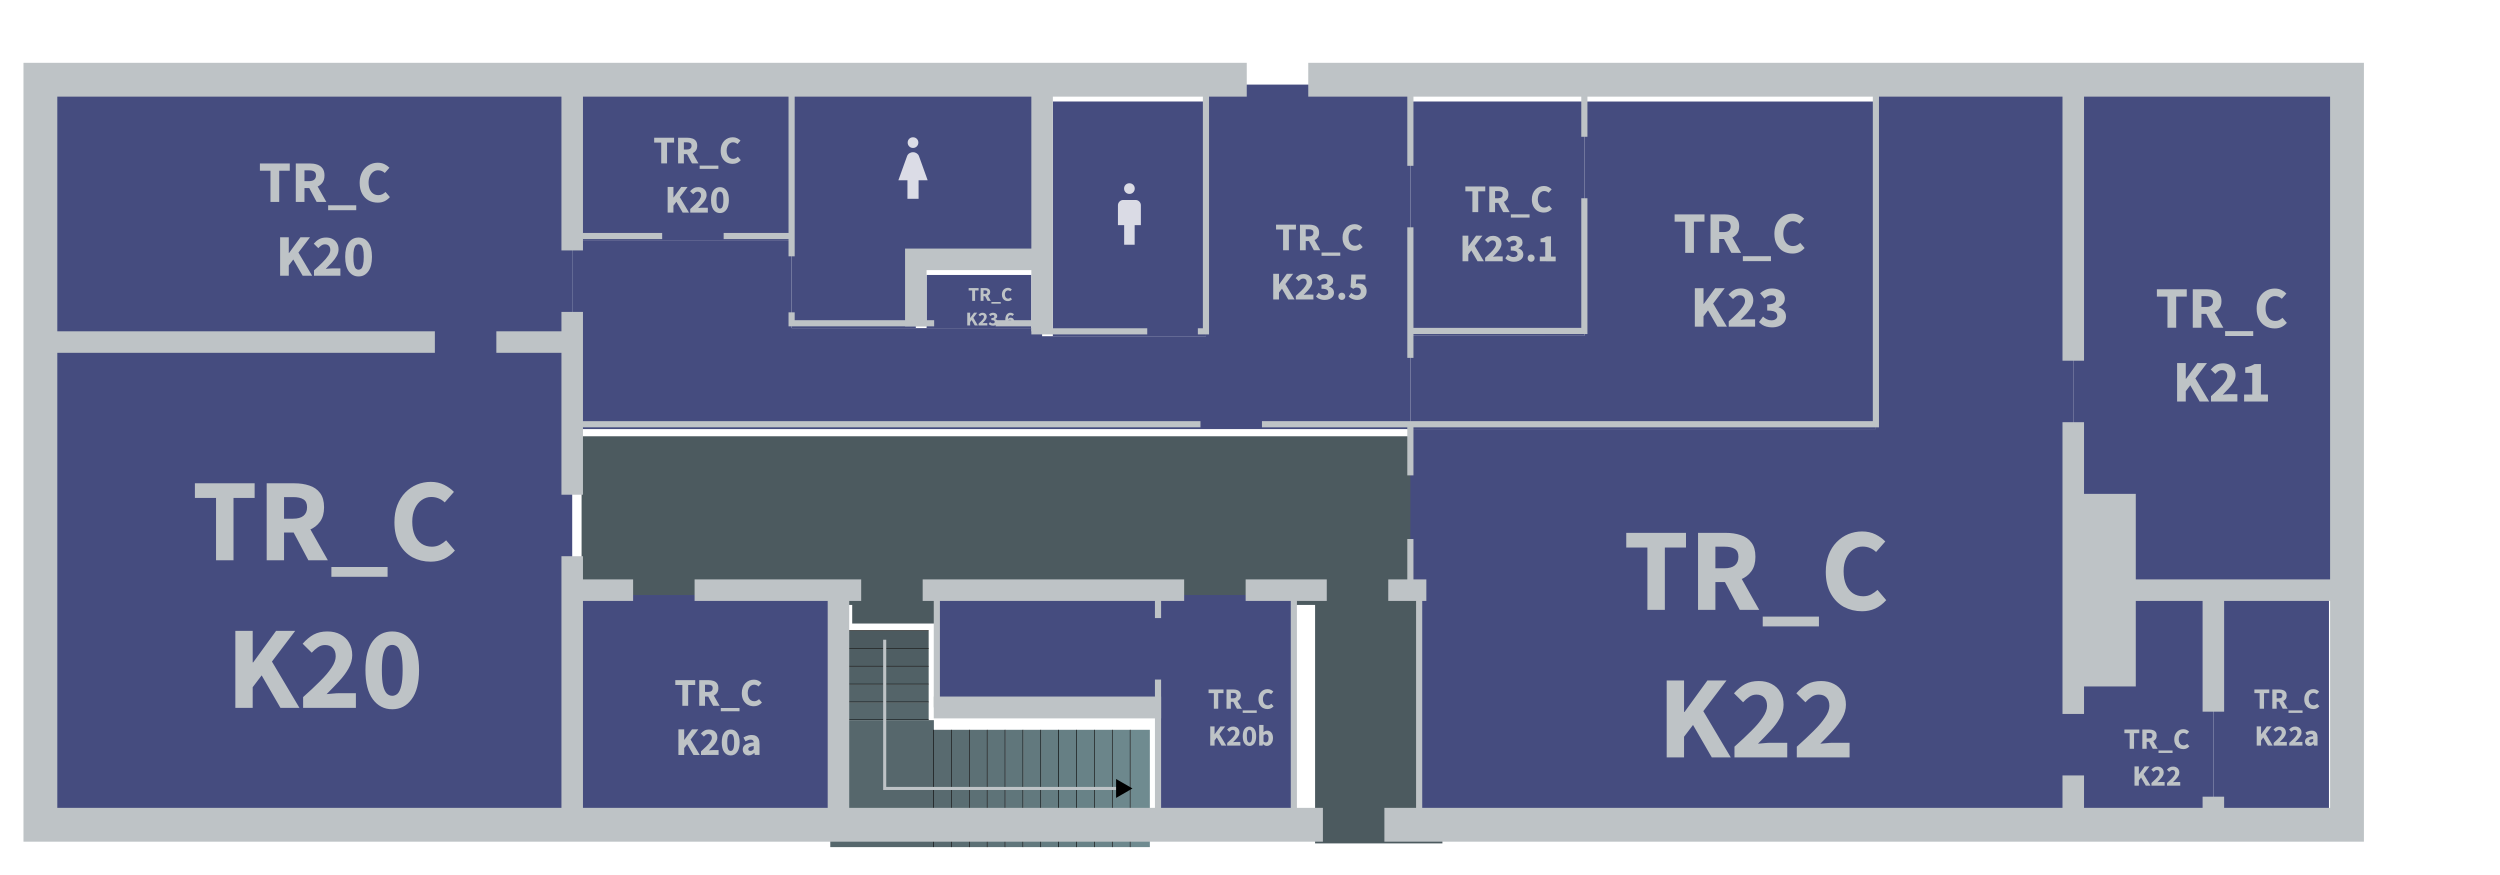 <svg width="4000" height="1400" version="1.1" id="svg1" xml:space="preserve" xmlns="http://www.w3.org/2000/svg">
  <defs id="defs1">
    <marker style="overflow:visible" id="Triangle" refX="0" refY="0" orient="auto-start-reverse" markerWidth="1" markerHeight="1" viewBox="0 0 1 1" preserveAspectRatio="xMidYMid">
      <path transform="scale(.5)" style="fill:context-stroke;fill-rule:evenodd;stroke:context-stroke;stroke-width:1pt" d="m5.77 0-8.65 5V-5Z" id="path597"/>
    </marker>
  </defs>
  <g id="floor_-1" transform="matrix(40.994 0 0 40.994 1.002 -10510.757)" style="display:inline">
    <path style="font-variation-settings:'wdth' 70, 'wght' 600;display:inline;fill:#4c5a5f;fill-opacity:1;stroke:none;stroke-width:0.488" d="M22.675 280.01v-6.584h33.25v6.583h.348v9.307h-4.97v-9.307H37.14v.726h-3.903v-.726z" id="path3"/>
    <g id="rooms_-1" style="display:inline;opacity:1" transform="matrix(.024 0 0 .024 -.024 255.987)">
      <path style="font-variation-settings:'wght' 700;display:inline;opacity:1;fill:#454c7f;fill-opacity:1;stroke-width:0" d="M65.665 154.67h1221.677V408.85H930.527v957.45H65.665Z" id="TR_CK20"/>
      <rect style="font-variation-settings:'wght' 700;display:inline;opacity:1;fill:#454c7f;fill-opacity:1;stroke-width:0" id="TR_CK20a" width="427.947" height="381.536" x="935.57" y="984.763"/>
      <path style="font-variation-settings:'wght' 700;display:inline;opacity:1;fill:#454c7f;fill-opacity:1;stroke-width:10" d="M1523.517 984.763h580.588V1366.3h-220.89v-190.768h-359.698Z" id="TR_CK20b"/>
      <path style="font-variation-settings:'wght' 700;fill:#454c7f;fill-opacity:1;stroke-width:10" d="M3816.808 154.67v830.093h-352.692V832.935h-92.49V154.671Z" id="TR_CK21"/>
      <path style="font-variation-settings:'wght' 700;display:inline;opacity:1;fill:#454c7f;fill-opacity:1;stroke-width:10" d="M2293.61 714.905h757.075V154.671h320.94v830.092h227.84V1366.3h-1291.58V984.763h-14.275z" id="TR_CK22"/>
      <rect style="font-variation-settings:'wght' 700;fill:#454c7f;fill-opacity:1;stroke-width:0" id="TR_CK22a" width="188" height="381.536" x="3599.466" y="984.763"/>
      <path style="font-variation-settings:'wght' 700;display:inline;opacity:1;fill:#454c7f;fill-opacity:1;stroke-width:10" d="m2293.61 563.388 282.936-.177V182.17h474.139v532.734H2293.61z" id="TR_CK23"/>
      <rect style="font-variation-settings:'wght' 700;display:inline;opacity:1;fill:#454c7f;fill-opacity:1;stroke-width:0" id="TR_CK23-1" width="282.936" height="381.044" x="2293.61" y="182.167"/>
      <rect style="font-variation-settings:'wght' 700;display:inline;opacity:1;fill:#454c7f;fill-opacity:1;stroke-width:0" id="TR_CK23-2" width="248.971" height="381.682" x="1712.203" y="182.167"/>
      <path style="font-variation-settings:'wght' 700;display:inline;opacity:1;fill:#454c7f;fill-opacity:1;stroke-width:10" d="M1287.342 154.67h407.36v292.09h-205.36v103.96h-202Z" id="TR_CK23-3"/>
      <path style="font-variation-settings:'wght' 700;display:inline;opacity:1;fill:#454c7f;fill-opacity:1;stroke-width:10" d="M930.527 408.849h356.815v141.872h407.36v13.128h266.472V154.671h332.436v560.234H930.527z" id="TR_CK23-5"/>
      <rect style="font-variation-settings:'wght' 700;display:inline;opacity:1;fill:#454c7f;fill-opacity:1;stroke-width:0" id="TR_CK23-6" width="170.359" height="86.457" x="1506.844" y="464.264"/>
    </g>
    <g id="staires_-1" transform="matrix(.024 0 0 .024 -19.761 298.28)" style="display:inline">
      <rect style="font-variation-settings:'wdth' 70, 'wght' 600;display:inline;fill:#4c5a5f;fill-opacity:1;stroke-width:6.174;stroke-dasharray:none" id="rect98" width="160" height="29.064" x="-2332.602" y="690.217" transform="scale(-1)"/>
      <rect style="font-variation-settings:'wdth' 70, 'wght' 600;display:inline;fill:#4f5e63;fill-opacity:1;stroke-width:6.174;stroke-dasharray:none" id="rect99" width="160" height="29.064" x="-2332.602" y="661.153" transform="scale(-1)"/>
      <rect style="font-variation-settings:'wdth' 70, 'wght' 600;display:inline;fill:#516166;fill-opacity:1;stroke-width:6.174;stroke-dasharray:none" id="rect100" width="160" height="29.064" x="-2332.602" y="632.089" transform="scale(-1)"/>
      <rect style="font-variation-settings:'wdth' 70, 'wght' 600;display:inline;fill:#546469;fill-opacity:1;stroke-width:6.174;stroke-dasharray:none" id="rect101" width="160" height="29.064" x="-2332.602" y="603.024" transform="scale(-1)"/>
      <rect style="font-variation-settings:'wdth' 70, 'wght' 600;display:inline;fill:#56676c;fill-opacity:1;stroke-width:6.174;stroke-dasharray:none" id="rect102" width="160" height="29.064" x="-2332.602" y="573.96" transform="scale(-1)"/>
      <rect style="font-variation-settings:'wdth' 70, 'wght' 600;display:inline;fill:#000000;fill-opacity:1;stroke-width:1.145;stroke-dasharray:none" id="rect107" width="160" height="1" x="-2332.602" y="719.282" transform="scale(-1)"/>
      <rect style="font-variation-settings:'wdth' 70, 'wght' 600;display:inline;fill:#000000;fill-opacity:1;stroke-width:1.145;stroke-dasharray:none" id="rect110" width="160" height="1" x="-2332.602" y="690.217" transform="scale(-1)"/>
      <rect style="font-variation-settings:'wdth' 70, 'wght' 600;display:inline;fill:#000000;fill-opacity:1;stroke-width:1.145;stroke-dasharray:none" id="rect112" width="160" height="1" x="-2332.602" y="661.153" transform="scale(-1)"/>
      <rect style="font-variation-settings:'wdth' 70, 'wght' 600;display:inline;fill:#000000;fill-opacity:1;stroke-width:1.145;stroke-dasharray:none" id="rect113" width="160" height="1" x="-2332.602" y="632.089" transform="scale(-1)"/>
      <rect style="font-variation-settings:'wdth' 70, 'wght' 600;display:inline;fill:#000000;fill-opacity:1;stroke-width:1.145;stroke-dasharray:none" id="rect168" width="160" height="1" x="-2332.602" y="603.024" transform="scale(-1)"/>
      <rect style="font-variation-settings:'wdth' 70, 'wght' 600;display:inline;fill:#000000;fill-opacity:1;stroke-width:1.145;stroke-dasharray:none" id="rect170" width="160" height="1" x="-2332.602" y="573.96" transform="scale(-1)"/>
      <rect style="font-variation-settings:'wdth' 70, 'wght' 600;display:inline;fill:#56676c;fill-opacity:1;stroke-width:16.887;stroke-dasharray:none" id="rect388" width="168.485" height="206.464" x="-2341.088" y="367.496" transform="scale(-1)"/>
      <rect style="font-variation-settings:'wdth' 70, 'wght' 600;display:inline;fill:#586a6f;fill-opacity:1;stroke-width:6.742;stroke-dasharray:none" id="rect389" width="190.768" height="29.064" x="-558.264" y="-2370.152" transform="rotate(90)"/>
      <rect style="font-variation-settings:'wdth' 70, 'wght' 600;display:inline;fill:#5a6d72;fill-opacity:1;stroke-width:6.742;stroke-dasharray:none" id="rect390" width="190.768" height="29.064" x="-558.264" y="-2399.217" transform="rotate(90)"/>
      <rect style="font-variation-settings:'wdth' 70, 'wght' 600;display:inline;fill:#5c7075;fill-opacity:1;stroke-width:6.742;stroke-dasharray:none" id="rect391" width="190.768" height="29.064" x="-558.264" y="-2428.281" transform="rotate(90)"/>
      <rect style="font-variation-settings:'wdth' 70, 'wght' 600;display:inline;fill:#5e7378;fill-opacity:1;stroke-width:6.742;stroke-dasharray:none" id="rect392" width="190.768" height="29.064" x="-558.264" y="-2457.345" transform="rotate(90)"/>
      <rect style="font-variation-settings:'wdth' 70, 'wght' 600;display:inline;fill:#60767b;fill-opacity:1;stroke-width:6.742;stroke-dasharray:none" id="rect393" width="190.768" height="29.064" x="-558.264" y="-2486.41" transform="rotate(90)"/>
      <rect style="font-variation-settings:'wdth' 70, 'wght' 600;display:inline;fill:#62797e;fill-opacity:1;stroke-width:6.742;stroke-dasharray:none" id="rect394" width="190.768" height="29.064" x="-558.264" y="-2515.474" transform="rotate(90)"/>
      <rect style="font-variation-settings:'wdth' 70, 'wght' 600;display:inline;fill:#647c81;fill-opacity:1;stroke-width:6.742;stroke-dasharray:none" id="rect395" width="190.768" height="29.064" x="-558.264" y="-2544.539" transform="rotate(90)"/>
      <rect style="font-variation-settings:'wdth' 70, 'wght' 600;display:inline;fill:#667f84;fill-opacity:1;stroke-width:6.742;stroke-dasharray:none" id="rect396" width="190.768" height="29.064" x="-558.264" y="-2573.603" transform="rotate(90)"/>
      <rect style="font-variation-settings:'wdth' 70, 'wght' 600;display:inline;fill:#688287;fill-opacity:1;stroke-width:6.742;stroke-dasharray:none" id="rect397" width="190.768" height="29.064" x="-558.264" y="-2602.668" transform="rotate(90)"/>
      <rect style="font-variation-settings:'wdth' 70, 'wght' 600;display:inline;fill:#6b858a;fill-opacity:1;stroke-width:6.742;stroke-dasharray:none" id="rect398" width="190.768" height="29.064" x="-558.264" y="-2631.732" transform="rotate(90)"/>
      <rect style="font-variation-settings:'wdth' 70, 'wght' 600;display:inline;fill:#6d888d;fill-opacity:1;stroke-width:6.742;stroke-dasharray:none" id="rect399" width="190.768" height="29.064" x="-558.264" y="-2660.797" transform="rotate(90)"/>
      <rect style="font-variation-settings:'wdth' 70, 'wght' 600;display:inline;fill:#6f8b90;fill-opacity:1;stroke-width:7.019;stroke-dasharray:none" id="rect400" width="190.768" height="31.504" x="-558.264" y="-2692.3" transform="rotate(90)"/>
      <rect style="font-variation-settings:'wdth' 70, 'wght' 600;display:inline;fill:#000000;fill-opacity:1;stroke-width:1.251;stroke-dasharray:none" id="rect401" width="190.768" height="1" x="-558.264" y="-2341.088" transform="rotate(90)"/>
      <rect style="font-variation-settings:'wdth' 70, 'wght' 600;display:inline;fill:#000000;fill-opacity:1;stroke-width:1.251;stroke-dasharray:none" id="rect402" width="190.768" height="1" x="-558.264" y="-2370.152" transform="rotate(90)"/>
      <rect style="font-variation-settings:'wdth' 70, 'wght' 600;display:inline;fill:#000000;fill-opacity:1;stroke-width:1.251;stroke-dasharray:none" id="rect403" width="190.768" height="1" x="-558.264" y="-2399.217" transform="rotate(90)"/>
      <rect style="font-variation-settings:'wdth' 70, 'wght' 600;display:inline;fill:#000000;fill-opacity:1;stroke-width:1.251;stroke-dasharray:none" id="rect404" width="190.768" height="1" x="-558.264" y="-2428.281" transform="rotate(90)"/>
      <rect style="font-variation-settings:'wdth' 70, 'wght' 600;display:inline;fill:#000000;fill-opacity:1;stroke-width:1.251;stroke-dasharray:none" id="rect406" width="190.768" height="1" x="-558.264" y="-2457.345" transform="rotate(90)"/>
      <rect style="font-variation-settings:'wdth' 70, 'wght' 600;display:inline;fill:#000000;fill-opacity:1;stroke-width:1.251;stroke-dasharray:none" id="rect407" width="190.768" height="1" x="-558.264" y="-2486.41" transform="rotate(90)"/>
      <rect style="font-variation-settings:'wdth' 70, 'wght' 600;display:inline;fill:#000000;fill-opacity:1;stroke-width:1.251;stroke-dasharray:none" id="rect408" width="190.768" height="1" x="-558.264" y="-2515.474" transform="rotate(90)"/>
      <rect style="font-variation-settings:'wdth' 70, 'wght' 600;display:inline;fill:#000000;fill-opacity:1;stroke-width:1.251;stroke-dasharray:none" id="rect409" width="190.768" height="1" x="-558.264" y="-2544.539" transform="rotate(90)"/>
      <rect style="font-variation-settings:'wdth' 70, 'wght' 600;display:inline;fill:#000000;fill-opacity:1;stroke-width:1.251;stroke-dasharray:none" id="rect410" width="190.768" height="1" x="-558.264" y="-2573.603" transform="rotate(90)"/>
      <rect style="font-variation-settings:'wdth' 70, 'wght' 600;display:inline;fill:#000000;fill-opacity:1;stroke-width:1.251;stroke-dasharray:none" id="rect411" width="190.768" height="1" x="-558.264" y="-2602.668" transform="rotate(90)"/>
      <rect style="font-variation-settings:'wdth' 70, 'wght' 600;display:inline;fill:#000000;fill-opacity:1;stroke-width:1.251;stroke-dasharray:none" id="rect412" width="190.768" height="1" x="-558.264" y="-2631.732" transform="rotate(90)"/>
      <rect style="font-variation-settings:'wdth' 70, 'wght' 600;display:inline;fill:#000000;fill-opacity:1;stroke-width:1.251;stroke-dasharray:none" id="rect413" width="190.768" height="1" x="-558.264" y="-2660.797" transform="rotate(90)"/>
      <path style="font-variation-settings:'wdth' 70, 'wght' 600;display:inline;opacity:1;fill:none;fill-opacity:1;stroke:#bec3c6;stroke-width:5;stroke-dasharray:none;stroke-opacity:1;marker-end:url(#Triangle)" d="M2261.102-704.75v241.87h385.162" id="path208"/>
    </g>
    <g id="walls_-1" transform="matrix(.024 0 0 .024 -.024 244.2)" style="display:inline">
      <path style="font-variation-settings:'wdth' 70, 'wght' 600;fill:none;stroke:#bec3c6;stroke-width:35;stroke-linecap:butt;stroke-dasharray:none;stroke-opacity:1" d="M930.527 1467.983h99.043" id="path218"/>
      <path style="font-variation-settings:'wdth' 70, 'wght' 600;fill:none;stroke:#bec3c6;stroke-width:55;stroke-linecap:butt;stroke-dasharray:none;stroke-opacity:1" d="M2127.532 637.891h1689.276v1211.628h-1565.45m-100 0H65.664V637.891h1961.867" id="path219"/>
      <path style="font-variation-settings:'wdth' 70, 'wght' 600;fill:none;stroke:#bec3c6;stroke-width:35;stroke-linecap:butt;stroke-dasharray:none;stroke-opacity:1" d="M930.527 1849.52v-436.748" id="path220"/>
      <path style="font-variation-settings:'wdth' 70, 'wght' 600;fill:none;stroke:#bec3c6;stroke-width:10;stroke-linecap:butt;stroke-dasharray:none;stroke-opacity:1" d="M1961.174 637.891v409.178H1948" id="path221"/>
      <path style="font-variation-settings:'wdth' 70, 'wght' 600;fill:none;stroke:#bec3c6;stroke-width:10;stroke-linecap:butt;stroke-dasharray:none;stroke-opacity:1" d="M2293.61 777.903V637.891" id="path224"/>
      <path style="font-variation-settings:'wdth' 70, 'wght' 600;fill:none;stroke:#bec3c6;stroke-width:10;stroke-linecap:butt;stroke-dasharray:none;stroke-opacity:1" d="M2576.546 730.653v-92.762" id="path225"/>
      <path style="font-variation-settings:'wdth' 70, 'wght' 600;fill:none;stroke:#bec3c6;stroke-width:35;stroke-linecap:butt;stroke-dasharray:none;stroke-opacity:1" d="M3371.626 637.891v456.926" id="path227"/>
      <path style="font-variation-settings:'wdth' 70, 'wght' 600;fill:none;stroke:#bec3c6;stroke-width:10;stroke-linecap:butt;stroke-dasharray:none;stroke-opacity:1" d="M1287.342 925.069V637.891" id="path233"/>
      <path style="font-variation-settings:'wdth' 70, 'wght' 600;fill:none;stroke:#bec3c6;stroke-width:35;stroke-linecap:butt;stroke-dasharray:none;stroke-opacity:1" d="M65.665 1064.5h641.51" id="path236"/>
      <path style="font-variation-settings:'wdth' 70, 'wght' 600;fill:none;stroke:#bec3c6;stroke-width:35;stroke-linecap:butt;stroke-dasharray:none;stroke-opacity:1" d="M807.175 1064.5h123.352" id="path238"/>
      <path style="font-variation-settings:'wdth' 70, 'wght' 600;fill:none;stroke:#bec3c6;stroke-width:35;stroke-linecap:butt;stroke-dasharray:none;stroke-opacity:1" d="M3599.466 1665.577v-205.682" id="path245"/>
      <rect style="font-variation-settings:'wght' 700;fill:#bec3c6;fill-opacity:1;stroke-width:23.041" id="rect255" width="106.92" height="313.188" x="3366.389" y="1311.389"/>
      <path style="font-variation-settings:'wdth' 70, 'wght' 600;fill:none;stroke:#bec3c6;stroke-width:10;stroke-linecap:butt;stroke-dasharray:none;stroke-opacity:1" d="M2576.546 830.653v215.778H2293.61" id="path257"/>
      <path style="font-variation-settings:'wdth' 70, 'wght' 600;fill:none;stroke:#bec3c6;stroke-width:10;stroke-linecap:butt;stroke-dasharray:none;stroke-opacity:1" d="M930.527 1198.125H1952.25" id="path264"/>
      <path style="font-variation-settings:'wdth' 70, 'wght' 600;fill:none;stroke:#bec3c6;stroke-width:35;stroke-linecap:butt;stroke-dasharray:none;stroke-opacity:1" d="M1500.486 1467.983h425.229" id="path265"/>
      <path style="font-variation-settings:'wdth' 70, 'wght' 600;fill:none;stroke:#bec3c6;stroke-width:35;stroke-linecap:butt;stroke-dasharray:none;stroke-opacity:1" d="M2025.715 1467.983h131.931" id="path266"/>
      <path style="font-variation-settings:'wdth' 70, 'wght' 600;fill:none;stroke:#bec3c6;stroke-width:35;stroke-linecap:butt;stroke-dasharray:none;stroke-opacity:1" d="M2257.646 1467.983h61.927" id="path267"/>
      <path style="font-variation-settings:'wdth' 70, 'wght' 600;fill:none;stroke:#bec3c6;stroke-width:10;stroke-linecap:butt;stroke-dasharray:none;stroke-opacity:1" d="M2307.885 1849.52v-381.537" id="path269"/>
      <path style="font-variation-settings:'wdth' 70, 'wght' 600;fill:none;stroke:#bec3c6;stroke-width:10;stroke-linecap:butt;stroke-dasharray:none;stroke-opacity:1" d="M2104.105 1849.52v-381.537" id="path270"/>
      <path style="font-variation-settings:'wdth' 70, 'wght' 600;fill:none;stroke:#bec3c6;stroke-width:35.508;stroke-linecap:butt;stroke-dasharray:none;stroke-opacity:1" d="M1518.517 1658.751h369.698" id="path274"/>
      <path style="font-variation-settings:'wdth' 70, 'wght' 600;fill:none;stroke:#bec3c6;stroke-width:10;stroke-linecap:butt;stroke-dasharray:none;stroke-opacity:1" d="M1523.517 1658.751v-190.768" id="path275"/>
      <path style="font-variation-settings:'wdth' 70, 'wght' 600;fill:none;stroke:#bec3c6;stroke-width:10;stroke-linecap:butt;stroke-dasharray:none;stroke-opacity:1" d="M1883.215 1849.52v-236.153" id="path276"/>
      <path style="font-variation-settings:'wdth' 70, 'wght' 600;fill:none;stroke:#bec3c6;stroke-width:10;stroke-linecap:butt;stroke-dasharray:none;stroke-opacity:1" d="M1883.215 1513.367v-45.384" id="path277"/>
      <path style="font-variation-settings:'wdth' 70, 'wght' 600;fill:none;stroke:#bec3c6;stroke-width:35;stroke-linecap:butt;stroke-dasharray:none;stroke-opacity:1" d="M930.527 637.891v277.59" id="path360"/>
      <path style="font-variation-settings:'wdth' 70, 'wght' 600;fill:none;stroke:#bec3c6;stroke-width:35;stroke-linecap:butt;stroke-dasharray:none;stroke-opacity:1" d="M930.527 1015.48v297.292" id="path361"/>
      <path style="font-variation-settings:'wdth' 70, 'wght' 600;fill:none;stroke:#bec3c6;stroke-width:35;stroke-linecap:butt;stroke-dasharray:none;stroke-opacity:1" d="M1129.57 1467.983h270.916" id="path362"/>
      <path style="font-variation-settings:'wdth' 70, 'wght' 600;fill:none;stroke:#bec3c6;stroke-width:35;stroke-linecap:butt;stroke-dasharray:none;stroke-opacity:1" d="M1363.517 1849.52v-381.537" id="path364"/>
      <path style="font-variation-settings:'wdth' 70, 'wght' 600;fill:none;stroke:#bec3c6;stroke-width:10;stroke-linecap:butt;stroke-dasharray:none;stroke-opacity:1" d="M2052.25 1198.125h998.435V637.891" id="path365"/>
      <path style="font-variation-settings:'wdth' 70, 'wght' 600;fill:none;stroke:#bec3c6;stroke-width:10;stroke-linecap:butt;stroke-dasharray:none;stroke-opacity:1" d="M2293.61 1090.217V877.903" id="path366"/>
      <path style="font-variation-settings:'wdth' 70, 'wght' 600;fill:none;stroke:#bec3c6;stroke-width:35;stroke-linecap:butt;stroke-dasharray:none;stroke-opacity:1" d="M3371.626 1769.276v80.243" id="path367"/>
      <path style="font-variation-settings:'wdth' 70, 'wght' 600;fill:none;stroke:#bec3c6;stroke-width:35;stroke-linecap:butt;stroke-dasharray:none;stroke-opacity:1" d="M3366.389 1467.983h450.42" id="path368"/>
      <path style="font-variation-settings:'wdth' 70, 'wght' 600;fill:none;stroke:#bec3c6;stroke-width:35;stroke-linecap:butt;stroke-dasharray:none;stroke-opacity:1" d="M3599.466 1849.52v-45.683" id="path369"/>
      <path style="font-variation-settings:'wdth' 70, 'wght' 600;fill:none;stroke:#bec3c6;stroke-width:35;stroke-linecap:butt;stroke-dasharray:none;stroke-opacity:1" d="M3371.626 1194.817v474.46" id="path370"/>
      <path style="font-variation-settings:'wdth' 70, 'wght' 600;fill:none;stroke:#bec3c6;stroke-width:10;stroke-linecap:butt;stroke-dasharray:none;stroke-opacity:1" d="M2293.61 1281.306v-83.18" id="path371"/>
      <path style="font-variation-settings:'wdth' 70, 'wght' 600;fill:none;stroke:#bec3c6;stroke-width:10;stroke-linecap:butt;stroke-dasharray:none;stroke-opacity:1" d="M2293.61 1467.983v-83.18" id="path373"/>
      <path style="font-variation-settings:'wdth' 70, 'wght' 600;fill:none;stroke:#bec3c6;stroke-width:10;stroke-linecap:butt;stroke-dasharray:none;stroke-opacity:1" d="M1865.674 1047.07h-188.471" id="path374"/>
      <path style="font-variation-settings:'wdth' 70, 'wght' 600;fill:none;stroke:#bec3c6;stroke-width:35;stroke-linecap:butt;stroke-dasharray:none;stroke-opacity:1" d="M1694.703 1047.07V637.89" id="path375"/>
      <path style="font-variation-settings:'wdth' 70, 'wght' 600;fill:none;stroke:#bec3c6;stroke-width:10;stroke-linecap:butt;stroke-dasharray:none;stroke-opacity:1" d="M1076.827 892.07h-146.3" id="path376"/>
      <path style="font-variation-settings:'wdth' 70, 'wght' 600;fill:none;stroke:#bec3c6;stroke-width:10;stroke-linecap:butt;stroke-dasharray:none;stroke-opacity:1" d="M1287.342 892.07h-110.515" id="path378"/>
      <path style="font-variation-settings:'wdth' 70, 'wght' 600;fill:none;stroke:#bec3c6;stroke-width:10;stroke-linecap:butt;stroke-dasharray:none;stroke-opacity:1" d="M1287.342 1016.17v17.77h231.805" id="path379"/>
      <path style="font-variation-settings:'wdth' 70, 'wght' 600;fill:none;stroke:#bec3c6;stroke-width:35;stroke-linecap:butt;stroke-dasharray:none;stroke-opacity:1" d="M1489.343 1038.94V929.98h205.36" id="path380"/>
      <path style="font-variation-settings:'wdth' 70, 'wght' 600;fill:none;stroke:#bec3c6;stroke-width:10;stroke-linecap:butt;stroke-dasharray:none;stroke-opacity:1" d="M1619.147 1033.94h79.126" id="path381"/>
    </g>
    <g id="icons_-1" transform="matrix(.024 0 0 .024 -.024 244.2)" style="display:inline">
      <path d="M1828.14 906.228v-31.865h-10.104V842.11q0-3.562 2.558-6.12 2.558-2.559 6.12-2.559h19.949q3.562 0 6.12 2.559 2.559 2.558 2.559 6.12v32.254h-10.104v31.865zm8.559-82.642q-3.69 0-6.19-2.555-2.5-2.554-2.5-6.113 0-3.69 2.49-6.19 2.49-2.5 6.18-2.5 3.688 0 6.188 2.49 2.5 2.49 2.5 6.179 0 3.56-2.49 6.124-2.489 2.565-6.178 2.565z" id="path278" style="fill:#ffffff;fill-opacity:0.799;stroke-width:0.13"/>
      <path d="M1475.705 831.48v-30.052h-14.767l14.21-39.446q1.121-2.898 3.837-4.588 2.715-1.691 5.787-1.691 3.073 0 5.788 1.69 2.716 1.691 3.854 4.578l14.193 39.457h-14.767v30.052zm9.078-82.642q-3.69 0-6.19-2.55-2.5-2.551-2.5-6.119 0-3.689 2.49-6.189t6.179-2.5q3.69 0 6.19 2.49 2.5 2.49 2.5 6.114 0 3.624-2.49 6.189t-6.18 2.565z" id="path279" style="fill:#ffffff;fill-opacity:0.803;stroke-width:0.13"/>
    </g>
    <path id="text74" style="font-size:32px;font-family:'Source Sans 3';-inkscape-font-specification:'Source Sans 3, @wght=700';font-variation-settings:'wght' 700;text-align:center;white-space:pre;display:inline;fill:#bec3c6;stroke-width:55" transform="matrix(.024 0 0 .024 28.413 268.619)" d="M396.109-19.913v-16.896h-5.728v-3.968h16.192v3.968h-5.728v16.896zm13.728 0v-20.864h7.52q2.208 0 4.032.608 1.824.576 2.912 2.016 1.088 1.408 1.088 3.872 0 2.4-1.088 3.904t-2.912 2.24q-1.824.704-4.032.704h-2.816v7.52zm4.704-11.264h2.432q1.856 0 2.816-.768.992-.8.992-2.336 0-1.536-.992-2.144-.96-.608-2.816-.608h-2.432zm6.592 11.264-4.64-8.736 3.264-3.04 6.656 11.776zm6.24 4.48v-2.656h15.232v2.656zm26.912-4.096q-2.688 0-4.928-1.184-2.208-1.216-3.552-3.616-1.344-2.4-1.344-5.888 0-2.592.768-4.608.8-2.048 2.176-3.456 1.376-1.408 3.136-2.144 1.792-.736 3.776-.736 2.016 0 3.616.8t2.656 1.92l-2.496 2.848q-.768-.736-1.664-1.088-.896-.384-2.016-.384-1.376 0-2.56.832-1.152.8-1.856 2.304-.704 1.504-.704 3.552 0 2.144.672 3.68.672 1.504 1.856 2.304 1.216.8 2.784.8 1.216 0 2.176-.512.96-.512 1.696-1.216l2.368 2.784q-1.344 1.504-2.976 2.272-1.632.736-3.584.736zm-66.192 39.616V-.777h4.704v8.544h.128l6.208-8.544h5.184l-6.304 8.32 7.456 12.544h-5.152l-5.088-8.8-2.432 3.2v5.6zm18.368 0v-2.912q2.56-2.272 4.544-4.256 2.016-1.984 3.136-3.68 1.152-1.696 1.152-3.104 0-1.504-.768-2.272-.768-.8-2.112-.8-1.088 0-1.984.64-.864.608-1.632 1.44l-2.464-2.432q1.472-1.664 3.008-2.496 1.568-.832 3.712-.832 1.984 0 3.488.8 1.536.8 2.368 2.24.864 1.44.864 3.392 0 1.824-.992 3.584-.96 1.728-2.56 3.456t-3.392 3.52q.768-.096 1.728-.16.96-.096 1.664-.096h4.544v3.968zm23.488.384q-1.632 0-2.976-.384-1.312-.352-2.336-.992-1.024-.64-1.76-1.504l2.176-2.976q.928.896 2.048 1.472t2.4.576q1.472 0 2.368-.608.928-.64.928-1.792 0-.896-.448-1.536-.448-.672-1.632-1.024-1.152-.352-3.392-.352V8.023q1.824 0 2.88-.352 1.056-.352 1.472-.96.448-.608.448-1.408 0-1.088-.672-1.664-.64-.576-1.824-.576-1.088 0-1.984.48-.864.448-1.824 1.312l-2.368-2.88Q424.86.76 426.429.087q1.568-.704 3.424-.704 2.08 0 3.648.672 1.6.64 2.464 1.888.896 1.216.896 3.008 0 1.568-.896 2.688-.864 1.12-2.496 1.824v.128q1.152.352 2.08 1.024.928.64 1.44 1.632.512.992.512 2.304 0 1.888-1.056 3.232-1.024 1.312-2.752 2.016-1.696.672-3.744.672zm13.92 0q-1.216 0-2.048-.864-.8-.864-.8-2.08 0-1.28.8-2.112.832-.864 2.048-.864 1.248 0 2.048.864.8.832.8 2.112 0 1.216-.8 2.08-.8.864-2.048.864zm13.792 0q-1.472 0-2.848-.576t-2.464-1.792Q451.26 16.887 450.62 15q-.64-1.92-.64-4.608 0-2.848.672-4.928t1.824-3.424Q453.629.695 455.1.055q1.472-.672 3.104-.672 2.016 0 3.488.736 1.472.704 2.432 1.696l-2.464 2.816q-.544-.576-1.408-.992-.864-.448-1.76-.448-1.152 0-2.144.672-.96.672-1.536 2.272-.544 1.568-.544 4.256 0 2.528.448 3.968.48 1.408 1.248 2.016.768.576 1.6.576.704 0 1.28-.352.576-.352.928-1.056.352-.736.352-1.888 0-1.088-.352-1.728-.352-.64-.96-.928-.576-.288-1.344-.288-.8 0-1.664.48-.832.48-1.504 1.696l-.224-3.072q.8-1.184 2.048-1.792 1.248-.64 2.24-.64 1.728 0 3.104.672 1.376.672 2.144 2.08.8 1.376.8 3.52 0 2.112-.928 3.648-.896 1.536-2.432 2.368-1.536.8-3.392.8zm331.504 622.871v-25.344h-8.592v-5.952h24.288v5.952h-8.592v25.344zm20.592 0v-31.296h11.28q3.312 0 6.048.912 2.736.864 4.368 3.024 1.632 2.112 1.632 5.808 0 3.6-1.632 5.856t-4.368 3.36q-2.736 1.056-6.048 1.056h-4.224v11.28zm7.056-16.896h3.648q2.784 0 4.224-1.152 1.488-1.2 1.488-3.504 0-2.304-1.488-3.216-1.44-.912-4.224-.912h-3.648zm9.888 16.896-6.96-13.104 4.896-4.56 9.984 17.664zm9.36 6.72v-3.984h22.848v3.984zm40.368-6.144q-4.032 0-7.392-1.776-3.312-1.824-5.328-5.424-2.016-3.6-2.016-8.832 0-3.888 1.152-6.912 1.2-3.072 3.264-5.184t4.704-3.216q2.688-1.104 5.664-1.104 3.024 0 5.424 1.2 2.4 1.2 3.984 2.88l-3.744 4.272q-1.152-1.104-2.496-1.632-1.344-.576-3.024-.576-2.064 0-3.84 1.248-1.728 1.2-2.784 3.456-1.056 2.256-1.056 5.328 0 3.216 1.008 5.52 1.008 2.256 2.784 3.456 1.824 1.2 4.176 1.2 1.824 0 3.264-.768 1.44-.768 2.544-1.824l3.552 4.176q-2.016 2.256-4.464 3.408-2.448 1.104-5.376 1.104zm-93.168 59.424v-31.296h7.056v12.816h.192l9.312-12.816h7.776l-9.456 12.48 11.184 18.816h-7.728l-7.632-13.2-3.648 4.8v8.4zm27.552 0v-4.368q3.84-3.408 6.816-6.384 3.024-2.976 4.704-5.52 1.728-2.544 1.728-4.656 0-2.256-1.152-3.408-1.152-1.2-3.168-1.2-1.632 0-2.976.96-1.296.912-2.448 2.16l-3.696-3.648q2.208-2.496 4.512-3.744 2.352-1.248 5.568-1.248 2.976 0 5.232 1.2 2.304 1.2 3.552 3.36 1.296 2.16 1.296 5.088 0 2.736-1.488 5.376-1.44 2.592-3.84 5.184t-5.088 5.28q1.152-.144 2.592-.24 1.44-.144 2.496-.144h6.816v5.952zm36.24.576q-4.896 0-7.92-4.08-2.976-4.08-2.976-11.856 0-7.824 2.976-11.76 3.024-3.936 7.92-3.936t7.872 3.984q3.024 3.936 3.024 11.712t-3.024 11.856q-2.976 4.08-7.872 4.08zm0-5.472q1.2 0 2.16-.864.96-.912 1.488-3.168.576-2.304.576-6.432 0-4.176-.576-6.384-.528-2.208-1.488-3.024-.96-.816-2.16-.816-1.2 0-2.16.816-.96.816-1.536 3.024-.528 2.208-.528 6.384 0 4.128.528 6.432.576 2.256 1.536 3.168.96.864 2.16.864zm28.272 5.472q-1.584 0-3.168-.768-1.584-.816-3.024-2.352h-.192l-.576 2.544h-5.52v-33.648h7.056v8.256l-.192 3.648q1.344-1.248 2.976-1.92 1.632-.72 3.312-.72 2.88 0 4.992 1.488t3.216 4.224q1.152 2.688 1.152 6.336 0 4.08-1.44 7.008-1.44 2.88-3.744 4.416-2.256 1.488-4.848 1.488zm-1.632-5.76q1.2 0 2.208-.72 1.056-.72 1.632-2.256.576-1.584.576-4.032 0-2.16-.48-3.552-.432-1.44-1.344-2.16-.912-.72-2.304-.72-1.056 0-2.064.528-.96.48-2.016 1.632v9.744q.912.816 1.92 1.2 1.008.336 1.872.336zm-948.928-59.6v-33.792H-86.69v-7.936h32.384v7.936h-11.456v33.792zm27.456 0V596.83h15.04q4.416 0 8.064 1.216 3.648 1.152 5.824 4.032 2.176 2.816 2.176 7.744 0 4.8-2.176 7.808t-5.824 4.48q-3.648 1.408-8.064 1.408h-5.632v15.04zm9.408-22.528h4.864q3.712 0 5.632-1.536 1.984-1.6 1.984-4.672 0-3.072-1.984-4.288-1.92-1.216-5.632-1.216h-4.864zm13.184 22.528-9.28-17.472 6.528-6.08 13.312 23.552zm12.48 8.96v-5.312h30.464v5.312zm53.824-8.192q-5.376 0-9.856-2.368-4.416-2.432-7.104-7.232-2.688-4.8-2.688-11.776 0-5.184 1.536-9.216 1.6-4.096 4.352-6.912 2.752-2.816 6.272-4.288 3.584-1.472 7.552-1.472 4.032 0 7.232 1.6t5.312 3.84l-4.992 5.696q-1.536-1.472-3.328-2.176-1.792-.768-4.032-.768-2.752 0-5.12 1.664-2.304 1.6-3.712 4.608-1.408 3.008-1.408 7.104 0 4.288 1.344 7.36 1.344 3.008 3.712 4.608 2.432 1.6 5.568 1.6 2.432 0 4.352-1.024 1.92-1.024 3.392-2.432l4.736 5.568q-2.688 3.008-5.952 4.544-3.264 1.472-7.168 1.472zm-122.752 79.232V676.83h9.408v17.088h.256l12.416-17.088h10.368l-12.608 16.64 14.912 25.088h-10.304l-10.176-17.6-4.864 6.4v11.2zm36.736 0v-5.824q5.12-4.544 9.088-8.512 4.032-3.968 6.272-7.36 2.304-3.392 2.304-6.208 0-3.008-1.536-4.544-1.536-1.6-4.224-1.6-2.176 0-3.968 1.28-1.728 1.216-3.264 2.88l-4.928-4.864q2.944-3.328 6.016-4.992 3.136-1.664 7.424-1.664 3.968 0 6.976 1.6 3.072 1.6 4.736 4.48 1.728 2.88 1.728 6.784 0 3.648-1.984 7.168-1.92 3.456-5.12 6.912t-6.784 7.04q1.536-.192 3.456-.32 1.92-.192 3.328-.192h9.088v7.936zm48.32.768q-6.528 0-10.56-5.44-3.968-5.44-3.968-15.808 0-10.432 3.968-15.68 4.032-5.248 10.56-5.248 6.528 0 10.496 5.312 4.032 5.248 4.032 15.616 0 10.368-4.032 15.808-3.968 5.44-10.496 5.44zm0-7.296q1.6 0 2.88-1.152 1.28-1.216 1.984-4.224.768-3.072.768-8.576 0-5.568-.768-8.512-.704-2.944-1.984-4.032t-2.88-1.088q-1.6 0-2.88 1.088-1.28 1.088-2.048 4.032-.704 2.944-.704 8.512 0 5.504.704 8.576.768 3.008 2.048 4.224 1.28 1.152 2.88 1.152zm29.056 7.296q-2.88 0-5.056-1.28-2.112-1.28-3.264-3.456-1.152-2.176-1.152-4.864 0-5.12 4.224-7.872 4.224-2.816 13.632-3.776-.064-1.408-.64-2.368-.512-1.024-1.6-1.536-1.088-.576-2.752-.576-1.984 0-4.032.704t-4.416 2.048l-3.328-6.144q2.048-1.28 4.224-2.176 2.176-.96 4.48-1.472 2.368-.512 4.864-.512 4.096 0 6.848 1.6 2.816 1.536 4.288 4.736 1.472 3.136 1.472 8.064v18.112h-7.68l-.64-3.264h-.256q-2.048 1.792-4.288 2.944-2.24 1.088-4.928 1.088zm3.136-7.36q1.6 0 2.816-.704 1.216-.704 2.432-1.92v-5.376q-3.328.448-5.312 1.152-1.92.704-2.752 1.728-.768.96-.768 2.176 0 1.472.96 2.24 1.024.704 2.624.704zm-869.172-310.048V300.542h-34.368v-23.808h97.152v23.808h-34.368v101.376zm82.368 0V276.734h45.12q13.248 0 24.192 3.648 10.944 3.456 17.472 12.096 6.528 8.448 6.528 23.232 0 14.4-6.528 23.424t-17.472 13.44q-10.944 4.224-24.192 4.224h-16.896v45.12zm28.224-67.584h14.592q11.136 0 16.896-4.608 5.952-4.8 5.952-14.016 0-9.216-5.952-12.864-5.76-3.648-16.896-3.648h-14.592zm39.552 67.584-27.84-52.416 19.584-18.24 39.936 70.656zm37.44 26.88v-15.936h91.393v15.936zm161.473-24.576q-16.128 0-29.568-7.104-13.248-7.296-21.312-21.696-8.064-14.4-8.064-35.328 0-15.552 4.608-27.648 4.8-12.288 13.056-20.736t18.816-12.864q10.752-4.416 22.656-4.416 12.096 0 21.696 4.8 9.6 4.8 15.936 11.52l-14.976 17.088q-4.608-4.416-9.984-6.528-5.376-2.304-12.096-2.304-8.256 0-15.36 4.992-6.912 4.8-11.136 13.824-4.224 9.024-4.224 21.312 0 12.864 4.032 22.08 4.032 9.024 11.136 13.824 7.296 4.8 16.704 4.8 7.296 0 13.056-3.072 5.76-3.072 10.176-7.296l14.208 16.704q-8.064 9.024-17.856 13.632-9.792 4.416-21.504 4.416zm-317.664 237.696V516.734h28.224v51.264h.768l37.248-51.264h31.104l-37.824 49.92 44.736 75.264h-30.912l-30.528-52.8-14.592 19.2v33.6zm110.208 0v-17.472q15.36-13.632 27.264-25.536 12.096-11.904 18.816-22.08 6.912-10.176 6.912-18.624 0-9.024-4.608-13.632-4.608-4.8-12.672-4.8-6.528 0-11.904 3.84-5.184 3.648-9.792 8.64l-14.784-14.592q8.832-9.984 18.048-14.976 9.408-4.992 22.272-4.992 11.904 0 20.928 4.8 9.216 4.8 14.208 13.44 5.184 8.64 5.184 20.352 0 10.944-5.952 21.504-5.76 10.368-15.36 20.736t-20.352 21.12q4.608-.576 10.368-.96 5.76-.576 9.984-.576h27.264v23.808zm144.96 2.304q-19.584 0-31.68-16.32-11.904-16.32-11.904-47.424 0-31.296 11.904-47.04 12.096-15.744 31.68-15.744t31.488 15.936q12.096 15.744 12.096 46.848t-12.096 47.424q-11.904 16.32-31.488 16.32zm0-21.888q4.8 0 8.64-3.456 3.84-3.648 5.952-12.672 2.304-9.216 2.304-25.728 0-16.704-2.304-25.536-2.112-8.832-5.952-12.096-3.84-3.264-8.64-3.264-4.8 0-8.64 3.264-3.84 3.264-6.144 12.096-2.112 8.832-2.112 25.536 0 16.512 2.112 25.728 2.304 9.024 6.144 12.672 3.84 3.456 8.64 3.456zm-198.048-803.148v-50.688h-17.184v-11.904h48.576v11.904h-17.184v50.688zm41.184 0v-62.592h22.56q6.624 0 12.096 1.824 5.472 1.728 8.736 6.048 3.264 4.224 3.264 11.616 0 7.2-3.264 11.712t-8.736 6.72q-5.472 2.112-12.096 2.112h-8.448v22.56zm14.112-33.792h7.296q5.568 0 8.448-2.304 2.976-2.4 2.976-7.008 0-4.608-2.976-6.432-2.88-1.824-8.448-1.824h-7.296zm19.776 33.792-13.92-26.208 9.792-9.12 19.968 35.328zm18.72 13.44v-7.968h45.696v7.968zm80.736-12.288q-8.064 0-14.784-3.552-6.624-3.648-10.656-10.848-4.032-7.2-4.032-17.664 0-7.776 2.304-13.824 2.4-6.144 6.528-10.368t9.408-6.432q5.376-2.208 11.328-2.208 6.048 0 10.848 2.4 4.8 2.4 7.968 5.76l-7.488 8.544q-2.304-2.208-4.992-3.264-2.688-1.152-6.048-1.152-4.128 0-7.68 2.496-3.456 2.4-5.568 6.912-2.112 4.512-2.112 10.656 0 6.432 2.016 11.04 2.016 4.512 5.568 6.912 3.648 2.4 8.352 2.4 3.648 0 6.528-1.536 2.88-1.536 5.088-3.648l7.104 8.352q-4.032 4.512-8.928 6.816-4.896 2.208-10.752 2.208zM-729.35-60.814v-62.592h14.112v25.632h.384l18.624-25.632h15.552l-18.912 24.96 22.368 37.632h-15.456l-15.264-26.4-7.296 9.6v16.8zm55.104 0v-8.736q7.68-6.816 13.632-12.768 6.048-5.952 9.408-11.04 3.456-5.088 3.456-9.312 0-4.512-2.304-6.816-2.304-2.4-6.336-2.4-3.264 0-5.952 1.92-2.592 1.824-4.896 4.32l-7.392-7.296q4.416-4.992 9.024-7.488 4.704-2.496 11.136-2.496 5.952 0 10.464 2.4 4.608 2.4 7.104 6.72 2.592 4.32 2.592 10.176 0 5.472-2.976 10.752-2.88 5.184-7.68 10.368t-10.176 10.56q2.304-.288 5.184-.48 2.88-.288 4.992-.288h13.632v11.904zm72.48 1.152q-9.792 0-15.84-8.16-5.952-8.16-5.952-23.712 0-15.648 5.952-23.52 6.048-7.872 15.84-7.872t15.744 7.968q6.048 7.872 6.048 23.424t-6.048 23.712q-5.952 8.16-15.744 8.16zm0-10.944q2.4 0 4.32-1.728 1.92-1.824 2.976-6.336 1.152-4.608 1.152-12.864 0-8.352-1.152-12.768-1.056-4.416-2.976-6.048-1.92-1.632-4.32-1.632-2.4 0-4.32 1.632-1.92 1.632-3.072 6.048-1.056 4.416-1.056 12.768 0 8.256 1.056 12.864 1.152 4.512 3.072 6.336 1.92 1.728 4.32 1.728zm492.172-172.901V-277.3h-11.456v-7.936h32.384v7.936h-11.456v33.792zm27.456 0v-41.728h15.04q4.416 0 8.064 1.216 3.648 1.152 5.824 4.032 2.176 2.816 2.176 7.744 0 4.8-2.176 7.808t-5.824 4.48q-3.648 1.408-8.064 1.408h-5.632v15.04zm9.408-22.528h4.864q3.712 0 5.632-1.536 1.984-1.6 1.984-4.672 0-3.072-1.984-4.288-1.92-1.216-5.632-1.216h-4.864zm13.184 22.528-9.28-17.472 6.528-6.08 13.312 23.552zm12.48 8.96v-5.312h30.464v5.312zm53.824-8.192q-5.376 0-9.856-2.368-4.416-2.432-7.104-7.232-2.688-4.8-2.688-11.776 0-5.184 1.536-9.216 1.6-4.096 4.352-6.912 2.752-2.816 6.272-4.288 3.584-1.472 7.552-1.472 4.032 0 7.232 1.6t5.312 3.84l-4.992 5.696q-1.536-1.472-3.328-2.176-1.792-.768-4.032-.768-2.752 0-5.12 1.664-2.304 1.6-3.712 4.608-1.408 3.008-1.408 7.104 0 4.288 1.344 7.36 1.344 3.008 3.712 4.608 2.432 1.6 5.568 1.6 2.432 0 4.352-1.024 1.92-1.024 3.392-2.432l4.736 5.568q-2.688 3.008-5.952 4.544-3.264 1.472-7.168 1.472zM-99.13-163.507v-41.728h9.408v17.088h.256l12.416-17.088h10.368l-12.608 16.64 14.912 25.088h-10.304l-10.176-17.6-4.864 6.4v11.2zm36.736 0v-5.824q5.12-4.544 9.088-8.512 4.032-3.968 6.272-7.36 2.304-3.392 2.304-6.208 0-3.008-1.536-4.544-1.536-1.6-4.224-1.6-2.176 0-3.968 1.28-1.728 1.216-3.264 2.88l-4.928-4.864q2.944-3.328 6.016-4.992 3.136-1.664 7.424-1.664 3.968 0 6.976 1.6 3.072 1.6 4.736 4.48 1.728 2.88 1.728 6.784 0 3.648-1.984 7.168-1.92 3.456-5.12 6.912t-6.784 7.04q1.536-.192 3.456-.32 1.92-.192 3.328-.192h9.088v7.936zm48.32.768q-6.528 0-10.56-5.44-3.968-5.44-3.968-15.808 0-10.432 3.968-15.68 4.032-5.248 10.56-5.248 6.528 0 10.496 5.312 4.032 5.248 4.032 15.616 0 10.368-4.032 15.808-3.968 5.44-10.496 5.44zm0-7.296q1.6 0 2.88-1.152 1.28-1.216 1.984-4.224.768-3.072.768-8.576 0-5.568-.768-8.512-.704-2.944-1.984-4.032t-2.88-1.088q-1.6 0-2.88 1.088-1.28 1.088-2.048 4.032-.704 2.944-.704 8.512 0 5.504.704 8.576.768 3.008 2.048 4.224 1.28 1.152 2.88 1.152zm915.791 67.85v-33.792h-11.456v-7.936h32.384v7.936H911.19v33.792zm27.456 0v-41.728h15.04q4.416 0 8.064 1.216 3.648 1.152 5.824 4.032 2.176 2.816 2.176 7.744 0 4.8-2.176 7.808t-5.824 4.48q-3.648 1.408-8.064 1.408h-5.632v15.04zm9.408-22.528h4.864q3.712 0 5.632-1.536 1.984-1.6 1.984-4.672 0-3.072-1.984-4.288-1.92-1.216-5.632-1.216h-4.864zm13.184 22.528-9.28-17.472 6.528-6.08 13.312 23.552zm12.48 8.96v-5.312h30.464v5.312zm53.824-8.192q-5.376 0-9.856-2.368-4.416-2.432-7.104-7.232-2.688-4.8-2.688-11.776 0-5.184 1.536-9.216 1.6-4.096 4.352-6.912 2.752-2.816 6.272-4.288 3.584-1.472 7.552-1.472 4.032 0 7.232 1.6t5.312 3.84l-4.992 5.696q-1.536-1.472-3.328-2.176-1.792-.768-4.032-.768-2.752 0-5.12 1.664-2.304 1.6-3.712 4.608-1.408 3.008-1.408 7.104 0 4.288 1.344 7.36 1.344 3.008 3.712 4.608 2.432 1.6 5.568 1.6 2.432 0 4.352-1.024 1.92-1.024 3.392-2.432l4.736 5.568q-2.688 3.008-5.952 4.544-3.264 1.472-7.168 1.472zM885.686-22.185v-41.728h9.408v17.088h.256l12.416-17.088h10.368l-12.608 16.64 14.912 25.088h-10.304l-10.176-17.6-4.864 6.4v11.2zm36.736 0v-5.824q5.12-4.544 9.088-8.512 4.032-3.968 6.272-7.36 2.304-3.392 2.304-6.208 0-3.008-1.536-4.544-1.536-1.6-4.224-1.6-2.176 0-3.968 1.28-1.728 1.216-3.264 2.88l-4.928-4.864q2.944-3.328 6.016-4.992 3.136-1.664 7.424-1.664 3.968 0 6.976 1.6 3.072 1.6 4.736 4.48 1.728 2.88 1.728 6.784 0 3.648-1.984 7.168-1.92 3.456-5.12 6.912t-6.784 7.04q1.536-.192 3.456-.32 1.92-.192 3.328-.192h9.088v7.936zm46.976.768q-3.264 0-5.952-.768-2.624-.704-4.672-1.984-2.048-1.28-3.52-3.008l4.352-5.952q1.856 1.792 4.096 2.944t4.8 1.152q2.944 0 4.736-1.216 1.856-1.28 1.856-3.584 0-1.792-.896-3.072-.896-1.344-3.264-2.048-2.304-.704-6.784-.704v-6.656q3.648 0 5.76-.704 2.112-.704 2.944-1.92.896-1.216.896-2.816 0-2.176-1.344-3.328-1.28-1.152-3.648-1.152-2.176 0-3.968.96-1.728.896-3.648 2.624l-4.736-5.76q2.816-2.432 5.952-3.776 3.136-1.408 6.848-1.408 4.16 0 7.296 1.344 3.2 1.28 4.928 3.776 1.792 2.432 1.792 6.016 0 3.136-1.792 5.376-1.728 2.24-4.992 3.648v.256q2.304.704 4.16 2.048 1.856 1.28 2.88 3.264 1.024 1.984 1.024 4.608 0 3.776-2.112 6.464-2.048 2.624-5.504 4.032-3.392 1.344-7.488 1.344zm27.84 0q-2.432 0-4.096-1.728-1.6-1.728-1.6-4.16 0-2.56 1.6-4.224 1.664-1.728 4.096-1.728 2.496 0 4.095 1.728 1.6 1.664 1.6 4.224 0 2.432-1.6 4.16-1.6 1.728-4.095 1.728zm25.407 0q-3.328 0-6.016-.768-2.624-.768-4.672-2.048-2.048-1.28-3.648-2.88l4.224-5.952q1.856 1.664 4.032 2.88 2.176 1.152 4.736 1.152 2.048 0 3.584-.704 1.537-.768 2.369-2.176.896-1.408.896-3.456 0-3.072-1.793-4.672-1.791-1.6-4.607-1.6-1.728 0-2.944.448t-3.072 1.6l-4.224-2.688 1.152-20.544h23.04v7.936h-14.912l-.704 7.616q1.216-.512 2.24-.704 1.024-.256 2.304-.256 3.52 0 6.464 1.344 2.944 1.344 4.672 4.16 1.792 2.816 1.792 7.104 0 4.544-2.112 7.744-2.048 3.136-5.44 4.8-3.393 1.664-7.36 1.664zm186.95-142.867v-33.792h-11.456v-7.936h32.384v7.936h-11.456v33.792zm27.456 0v-41.728h15.04q4.416 0 8.064 1.216 3.648 1.152 5.824 4.032 2.176 2.816 2.176 7.744 0 4.8-2.176 7.808t-5.824 4.48q-3.648 1.408-8.064 1.408h-5.632v15.04zm9.408-22.528h4.864q3.712 0 5.632-1.536 1.984-1.6 1.984-4.672 0-3.072-1.984-4.288-1.92-1.216-5.632-1.216h-4.864zm13.184 22.528-9.28-17.472 6.528-6.08 13.312 23.552zm12.48 8.96v-5.312h30.464v5.312zm53.824-8.192q-5.376 0-9.856-2.368-4.416-2.432-7.104-7.232-2.688-4.8-2.688-11.776 0-5.184 1.536-9.216 1.6-4.096 4.352-6.912 2.752-2.816 6.272-4.288 3.584-1.472 7.552-1.472 4.032 0 7.232 1.6t5.312 3.84l-4.992 5.696q-1.536-1.472-3.328-2.176-1.792-.768-4.032-.768-2.752 0-5.12 1.664-2.304 1.6-3.712 4.608-1.408 3.008-1.408 7.104 0 4.288 1.344 7.36 1.344 3.008 3.712 4.608 2.432 1.6 5.568 1.6 2.432 0 4.352-1.024 1.92-1.024 3.392-2.432l4.736 5.568q-2.688 3.008-5.952 4.544-3.264 1.472-7.168 1.472zm-132.384 79.232v-41.728h9.408v17.088h.256l12.416-17.088h10.368l-12.608 16.64 14.912 25.088h-10.304l-10.176-17.6-4.864 6.4v11.2zm36.736 0v-5.824q5.12-4.544 9.088-8.512 4.032-3.968 6.272-7.36 2.304-3.392 2.304-6.208 0-3.008-1.536-4.544-1.536-1.6-4.224-1.6-2.176 0-3.968 1.28-1.728 1.216-3.264 2.88l-4.928-4.864q2.944-3.328 6.016-4.992 3.136-1.664 7.424-1.664 3.968 0 6.976 1.6 3.072 1.6 4.736 4.48 1.728 2.88 1.728 6.784 0 3.648-1.984 7.168-1.92 3.456-5.12 6.912t-6.784 7.04q1.536-.192 3.456-.32 1.92-.192 3.328-.192h9.088v7.936zm46.976.768q-3.264 0-5.952-.768-2.624-.704-4.672-1.984-2.048-1.28-3.52-3.008l4.352-5.952q1.856 1.792 4.096 2.944t4.8 1.152q2.944 0 4.736-1.216 1.856-1.28 1.856-3.584 0-1.792-.896-3.072-.896-1.344-3.264-2.048-2.304-.704-6.784-.704v-6.656q3.648 0 5.76-.704 2.112-.704 2.944-1.92.896-1.216.896-2.816 0-2.176-1.344-3.328-1.28-1.152-3.648-1.152-2.176 0-3.968.96-1.728.896-3.648 2.624l-4.736-5.76q2.816-2.432 5.952-3.776 3.136-1.408 6.848-1.408 4.16 0 7.296 1.344 3.2 1.28 4.928 3.776 1.792 2.432 1.792 6.016 0 3.136-1.792 5.376-1.728 2.24-4.992 3.648v.256q2.304.704 4.16 2.048 1.856 1.28 2.88 3.264 1.024 1.984 1.024 4.608 0 3.776-2.112 6.464-2.048 2.624-5.504 4.032-3.392 1.344-7.488 1.344zm27.84 0q-2.432 0-4.096-1.728-1.6-1.728-1.6-4.16 0-2.56 1.6-4.224 1.664-1.728 4.096-1.728 2.496 0 4.096 1.728 1.6 1.664 1.6 4.224 0 2.432-1.6 4.16-1.6 1.728-4.096 1.728zm14.08-.768V-91.9h8.832v-23.488h-7.616v-5.824q3.328-.64 5.632-1.536 2.368-.896 4.48-2.176h6.912V-91.9h7.616v7.616zm236.462-13.719v-50.688h-17.184v-11.904h48.576v11.904h-17.184v50.688zm41.184 0v-62.592h22.56q6.624 0 12.096 1.824 5.472 1.728 8.736 6.048 3.264 4.224 3.264 11.616 0 7.2-3.264 11.712t-8.736 6.72q-5.472 2.112-12.096 2.112h-8.448v22.56zm14.112-33.792h7.296q5.568 0 8.448-2.304 2.976-2.4 2.976-7.008 0-4.608-2.976-6.432-2.88-1.824-8.448-1.824h-7.296zm19.776 33.792-13.92-26.208 9.792-9.12 19.968 35.328zm18.72 13.44v-7.968h45.696v7.968zm80.736-12.288q-8.064 0-14.784-3.552-6.624-3.648-10.656-10.848-4.032-7.2-4.032-17.664 0-7.776 2.304-13.824 2.4-6.144 6.528-10.368t9.408-6.432q5.376-2.208 11.328-2.208 6.048 0 10.848 2.4 4.8 2.4 7.968 5.76l-7.488 8.544q-2.304-2.208-4.992-3.264-2.688-1.152-6.048-1.152-4.128 0-7.68 2.496-3.456 2.4-5.568 6.912-2.112 4.512-2.112 10.656 0 6.432 2.016 11.04 2.016 4.512 5.568 6.912 3.648 2.4 8.352 2.4 3.648 0 6.528-1.536 2.88-1.536 5.088-3.648l7.104 8.352q-4.032 4.512-8.928 6.816-4.896 2.208-10.752 2.208zM1571.353 21.997v-62.592h14.112v25.632h.384l18.624-25.632h15.552l-18.912 24.96 22.368 37.632h-15.456l-15.264-26.4-7.296 9.6v16.8zm55.104 0v-8.736q7.68-6.816 13.632-12.768 6.048-5.952 9.408-11.04 3.456-5.088 3.456-9.312 0-4.512-2.304-6.816-2.304-2.4-6.336-2.4-3.264 0-5.952 1.92-2.592 1.824-4.896 4.32l-7.392-7.296q4.416-4.992 9.024-7.488 4.704-2.496 11.136-2.496 5.952 0 10.464 2.4 4.608 2.4 7.104 6.72 2.592 4.32 2.592 10.176 0 5.472-2.976 10.752-2.88 5.184-7.68 10.368t-10.176 10.56q2.304-.288 5.184-.48 2.88-.288 4.992-.288h13.632v11.904zm70.464 1.152q-4.896 0-8.928-1.152-3.936-1.056-7.008-2.976t-5.28-4.512l6.528-8.928q2.784 2.688 6.144 4.416 3.36 1.728 7.2 1.728 4.416 0 7.104-1.824 2.784-1.92 2.784-5.376 0-2.688-1.344-4.608-1.344-2.016-4.896-3.072-3.456-1.056-10.176-1.056v-9.984q5.472 0 8.64-1.056t4.416-2.88q1.344-1.824 1.344-4.224 0-3.264-2.016-4.992-1.92-1.728-5.472-1.728-3.264 0-5.952 1.44-2.592 1.344-5.472 3.936l-7.104-8.64q4.224-3.648 8.928-5.664 4.704-2.112 10.272-2.112 6.24 0 10.944 2.016 4.8 1.92 7.392 5.664 2.688 3.648 2.688 9.024 0 4.704-2.688 8.064-2.592 3.36-7.488 5.472v.384q3.456 1.056 6.24 3.072 2.784 1.92 4.32 4.896 1.536 2.976 1.536 6.912 0 5.664-3.168 9.696-3.072 3.936-8.256 6.048-5.088 2.016-11.232 2.016zm-202.736 459.378V381.15h-34.368v-23.808h97.152v23.808h-34.368v101.376zm82.368 0V357.343h45.12q13.248 0 24.192 3.648 10.944 3.456 17.472 12.096 6.528 8.448 6.528 23.232 0 14.4-6.528 23.424t-17.472 13.44q-10.944 4.224-24.192 4.224h-16.896v45.12zm28.224-67.584h14.592q11.136 0 16.896-4.608 5.952-4.8 5.952-14.016 0-9.216-5.952-12.864-5.76-3.648-16.896-3.648h-14.592zm39.552 67.584-27.84-52.416 19.584-18.24 39.936 70.656zm37.44 26.88V493.47h91.393v15.936zm161.473-24.576q-16.128 0-29.568-7.104-13.248-7.296-21.312-21.696-8.064-14.4-8.064-35.328 0-15.552 4.608-27.648 4.8-12.288 13.056-20.736t18.816-12.864q10.752-4.416 22.656-4.416 12.096 0 21.696 4.8 9.6 4.8 15.936 11.52l-14.976 17.088q-4.608-4.416-9.984-6.528-5.376-2.304-12.096-2.304-8.256 0-15.36 4.992-6.912 4.8-11.136 13.824-4.224 9.024-4.224 21.312 0 12.864 4.032 22.08 4.032 9.024 11.136 13.824 7.296 4.8 16.704 4.8 7.296 0 13.056-3.072 5.76-3.072 10.176-7.296l14.208 16.704q-8.064 9.024-17.856 13.632-9.792 4.416-21.504 4.416zm-317.664 237.696V597.343h28.224v51.264h.768l37.248-51.264h31.104l-37.824 49.92 44.736 75.264h-30.912l-30.528-52.8-14.592 19.2v33.6zm110.208 0v-17.472q15.36-13.632 27.264-25.536 12.096-11.904 18.816-22.08 6.912-10.176 6.912-18.624 0-9.024-4.608-13.632-4.608-4.8-12.672-4.8-6.528 0-11.904 3.84-5.184 3.648-9.792 8.64l-14.784-14.592q8.832-9.984 18.048-14.976 9.408-4.992 22.272-4.992 11.904 0 20.928 4.8 9.216 4.8 14.208 13.44 5.184 8.64 5.184 20.352 0 10.944-5.952 21.504-5.76 10.368-15.36 20.736t-20.352 21.12q4.608-.576 10.368-.96 5.76-.576 9.984-.576h27.264v23.808zm101.376 0v-17.472q15.36-13.632 27.264-25.536 12.096-11.904 18.816-22.08 6.912-10.176 6.912-18.624 0-9.024-4.608-13.632-4.608-4.8-12.672-4.8-6.528 0-11.904 3.84-5.184 3.648-9.792 8.64l-14.784-14.592q8.832-9.984 18.048-14.976 9.408-4.992 22.272-4.992 11.904 0 20.928 4.8 9.216 4.8 14.208 13.44 5.184 8.64 5.184 20.352 0 10.944-5.952 21.504-5.76 10.368-15.36 20.736t-20.352 21.12q4.608-.576 10.368-.96 5.76-.576 9.984-.576h27.264v23.808zm752.724-79.185v-25.344h-8.592v-5.952h24.288v5.952h-8.592v25.344zm20.592 0v-31.296h11.28q3.312 0 6.048.912 2.736.864 4.368 3.024 1.632 2.112 1.632 5.808 0 3.6-1.632 5.856t-4.368 3.36q-2.736 1.056-6.048 1.056h-4.224v11.28zm7.056-16.896h3.648q2.784 0 4.224-1.152 1.488-1.2 1.488-3.504 0-2.304-1.488-3.216-1.44-.912-4.224-.912h-3.648zm9.888 16.896-6.96-13.104 4.896-4.56 9.984 17.664zm9.36 6.72v-3.984h22.848v3.984zm40.368-6.144q-4.032 0-7.392-1.776-3.312-1.824-5.328-5.424-2.016-3.6-2.016-8.832 0-3.888 1.152-6.912 1.2-3.072 3.264-5.184t4.704-3.216q2.688-1.104 5.664-1.104 3.024 0 5.424 1.2 2.4 1.2 3.984 2.88l-3.744 4.272q-1.152-1.104-2.496-1.632-1.344-.576-3.024-.576-2.064 0-3.84 1.248-1.728 1.2-2.784 3.456-1.056 2.256-1.056 5.328 0 3.216 1.008 5.52 1.008 2.256 2.784 3.456 1.824 1.2 4.176 1.2 1.824 0 3.264-.768 1.44-.768 2.544-1.824l3.552 4.176q-2.016 2.256-4.464 3.408-2.448 1.104-5.376 1.104zm-92.064 59.424v-31.296h7.056v12.816h.192l9.312-12.816h7.776l-9.456 12.48 11.184 18.816h-7.728l-7.632-13.2-3.648 4.8v8.4zm27.552 0v-4.368q3.84-3.408 6.816-6.384 3.024-2.976 4.704-5.52 1.728-2.544 1.728-4.656 0-2.256-1.152-3.408-1.152-1.2-3.168-1.2-1.632 0-2.976.96-1.296.912-2.448 2.16l-3.696-3.648q2.208-2.496 4.512-3.744 2.352-1.248 5.568-1.248 2.976 0 5.232 1.2 2.304 1.2 3.552 3.36 1.296 2.16 1.296 5.088 0 2.736-1.488 5.376-1.44 2.592-3.84 5.184t-5.088 5.28q1.152-.144 2.592-.24 1.44-.144 2.496-.144h6.816v5.952zm25.344 0v-4.368q3.84-3.408 6.816-6.384 3.024-2.976 4.704-5.52 1.728-2.544 1.728-4.656 0-2.256-1.152-3.408-1.152-1.2-3.168-1.2-1.632 0-2.976.96-1.296.912-2.448 2.16l-3.696-3.648q2.208-2.496 4.512-3.744 2.352-1.248 5.568-1.248 2.976 0 5.232 1.2 2.304 1.2 3.552 3.36 1.296 2.16 1.296 5.088 0 2.736-1.488 5.376-1.44 2.592-3.84 5.184t-5.088 5.28q1.152-.144 2.592-.24 1.44-.144 2.496-.144h6.816v5.952zm32.688.576q-2.16 0-3.792-.96-1.584-.96-2.448-2.592-.864-1.632-.864-3.648 0-3.84 3.168-5.904 3.168-2.112 10.224-2.832-.048-1.056-.48-1.776-.384-.768-1.2-1.152-.816-.432-2.064-.432-1.488 0-3.024.528t-3.312 1.536l-2.496-4.608q1.536-.96 3.168-1.632 1.632-.72 3.36-1.104 1.776-.384 3.648-.384 3.072 0 5.136 1.2 2.112 1.152 3.216 3.552 1.104 2.352 1.104 6.048v13.584h-5.76l-.48-2.448h-.192q-1.536 1.344-3.216 2.208-1.68.816-3.696.816zm2.352-5.52q1.2 0 2.112-.528.912-.528 1.824-1.44v-4.032q-2.496.336-3.984.864-1.44.528-2.064 1.296-.576.72-.576 1.632 0 1.104.72 1.68.768.528 1.968.528zM2339.934 23.752v-50.688h-17.184V-38.84h48.576v11.904h-17.184v50.688zm41.184 0V-38.84h22.56q6.624 0 12.096 1.824 5.472 1.728 8.736 6.048 3.264 4.224 3.264 11.616 0 7.2-3.264 11.712t-8.736 6.72q-5.472 2.112-12.096 2.112h-8.448v22.56zm14.112-33.792h7.296q5.568 0 8.448-2.304 2.976-2.4 2.976-7.008 0-4.608-2.976-6.432-2.88-1.824-8.448-1.824h-7.296zm19.776 33.792-13.92-26.208 9.792-9.12 19.968 35.328zm18.72 13.44v-7.968h45.696v7.968zm80.736-12.288q-8.064 0-14.784-3.552-6.624-3.648-10.656-10.848-4.032-7.2-4.032-17.664 0-7.776 2.304-13.824 2.4-6.144 6.528-10.368t9.408-6.432q5.376-2.208 11.328-2.208 6.048 0 10.848 2.4 4.8 2.4 7.968 5.76l-7.488 8.544q-2.304-2.208-4.992-3.264-2.688-1.152-6.048-1.152-4.128 0-7.68 2.496-3.456 2.4-5.568 6.912-2.112 4.512-2.112 10.656 0 6.432 2.016 11.04 2.016 4.512 5.568 6.912 3.648 2.4 8.352 2.4 3.648 0 6.528-1.536 2.88-1.536 5.088-3.648l7.104 8.352q-4.032 4.512-8.928 6.816-4.896 2.208-10.752 2.208zM2355.63 143.752V81.16h14.112v25.632h.384l18.624-25.632h15.552l-18.912 24.96 22.368 37.632h-15.456l-15.264-26.4-7.296 9.6v16.8zm55.104 0v-8.736q7.68-6.816 13.632-12.768 6.048-5.952 9.408-11.04 3.456-5.088 3.456-9.312 0-4.512-2.304-6.816-2.304-2.4-6.336-2.4-3.264 0-5.952 1.92-2.592 1.824-4.896 4.32l-7.392-7.296q4.416-4.992 9.024-7.488 4.704-2.496 11.136-2.496 5.952 0 10.464 2.4 4.608 2.4 7.104 6.72 2.592 4.32 2.592 10.176 0 5.472-2.976 10.752-2.88 5.184-7.68 10.368t-10.176 10.56q2.304-.288 5.184-.48 2.88-.288 4.992-.288h13.632v11.904zm53.856 0v-11.424h13.248V97.096h-11.424V88.36q4.992-.96 8.448-2.304 3.552-1.344 6.72-3.264h10.368v49.536h11.424v11.424zm-186.096 564.71V683.12h-8.592v-5.952h24.288v5.952h-8.592v25.344zm20.592 0v-31.295h11.28q3.312 0 6.048.912 2.736.864 4.368 3.024 1.632 2.112 1.632 5.808 0 3.6-1.632 5.856t-4.368 3.36q-2.736 1.056-6.048 1.056h-4.224v11.28zm7.056-16.895h3.648q2.784 0 4.224-1.152 1.488-1.2 1.488-3.504 0-2.304-1.488-3.216-1.44-.912-4.224-.912h-3.648zm9.888 16.896-6.96-13.104 4.896-4.56 9.984 17.664zm9.36 6.72v-3.984h22.848v3.984zm40.368-6.144q-4.032 0-7.392-1.776-3.312-1.824-5.328-5.424-2.016-3.6-2.016-8.832 0-3.888 1.152-6.912 1.2-3.072 3.264-5.184t4.704-3.216q2.688-1.104 5.664-1.104 3.024 0 5.424 1.2 2.4 1.2 3.984 2.88l-3.744 4.272q-1.152-1.104-2.496-1.632-1.344-.576-3.024-.576-2.064 0-3.84 1.248-1.728 1.2-2.784 3.456-1.056 2.256-1.056 5.328 0 3.216 1.008 5.52 1.008 2.256 2.784 3.456 1.824 1.2 4.176 1.2 1.824 0 3.264-.768 1.44-.768 2.544-1.824l3.552 4.176q-2.016 2.256-4.464 3.408-2.448 1.104-5.376 1.104zm-79.416 59.424v-31.296h7.056v12.816h.192l9.312-12.816h7.776l-9.456 12.48 11.184 18.816h-7.728l-7.632-13.2-3.648 4.8v8.4zm27.552 0v-4.368q3.84-3.408 6.816-6.384 3.024-2.976 4.704-5.52 1.728-2.544 1.728-4.656 0-2.256-1.152-3.408-1.152-1.2-3.168-1.2-1.632 0-2.976.96-1.296.912-2.448 2.16l-3.696-3.648q2.208-2.496 4.512-3.744 2.352-1.248 5.568-1.248 2.976 0 5.232 1.2 2.304 1.2 3.552 3.36 1.296 2.16 1.296 5.088 0 2.736-1.488 5.376-1.44 2.592-3.84 5.184t-5.088 5.28q1.152-.144 2.592-.24 1.44-.144 2.496-.144h6.816v5.952zm25.344 0v-4.368q3.84-3.408 6.816-6.384 3.024-2.976 4.704-5.52 1.728-2.544 1.728-4.656 0-2.256-1.152-3.408-1.152-1.2-3.168-1.2-1.632 0-2.976.96-1.296.912-2.448 2.16l-3.696-3.648q2.208-2.496 4.512-3.744 2.352-1.248 5.568-1.248 2.976 0 5.232 1.2 2.304 1.2 3.552 3.36 1.296 2.16 1.296 5.088 0 2.736-1.488 5.376-1.44 2.592-3.84 5.184t-5.088 5.28q1.152-.144 2.592-.24 1.44-.144 2.496-.144h6.816v5.952z"/>
  </g>
</svg>
